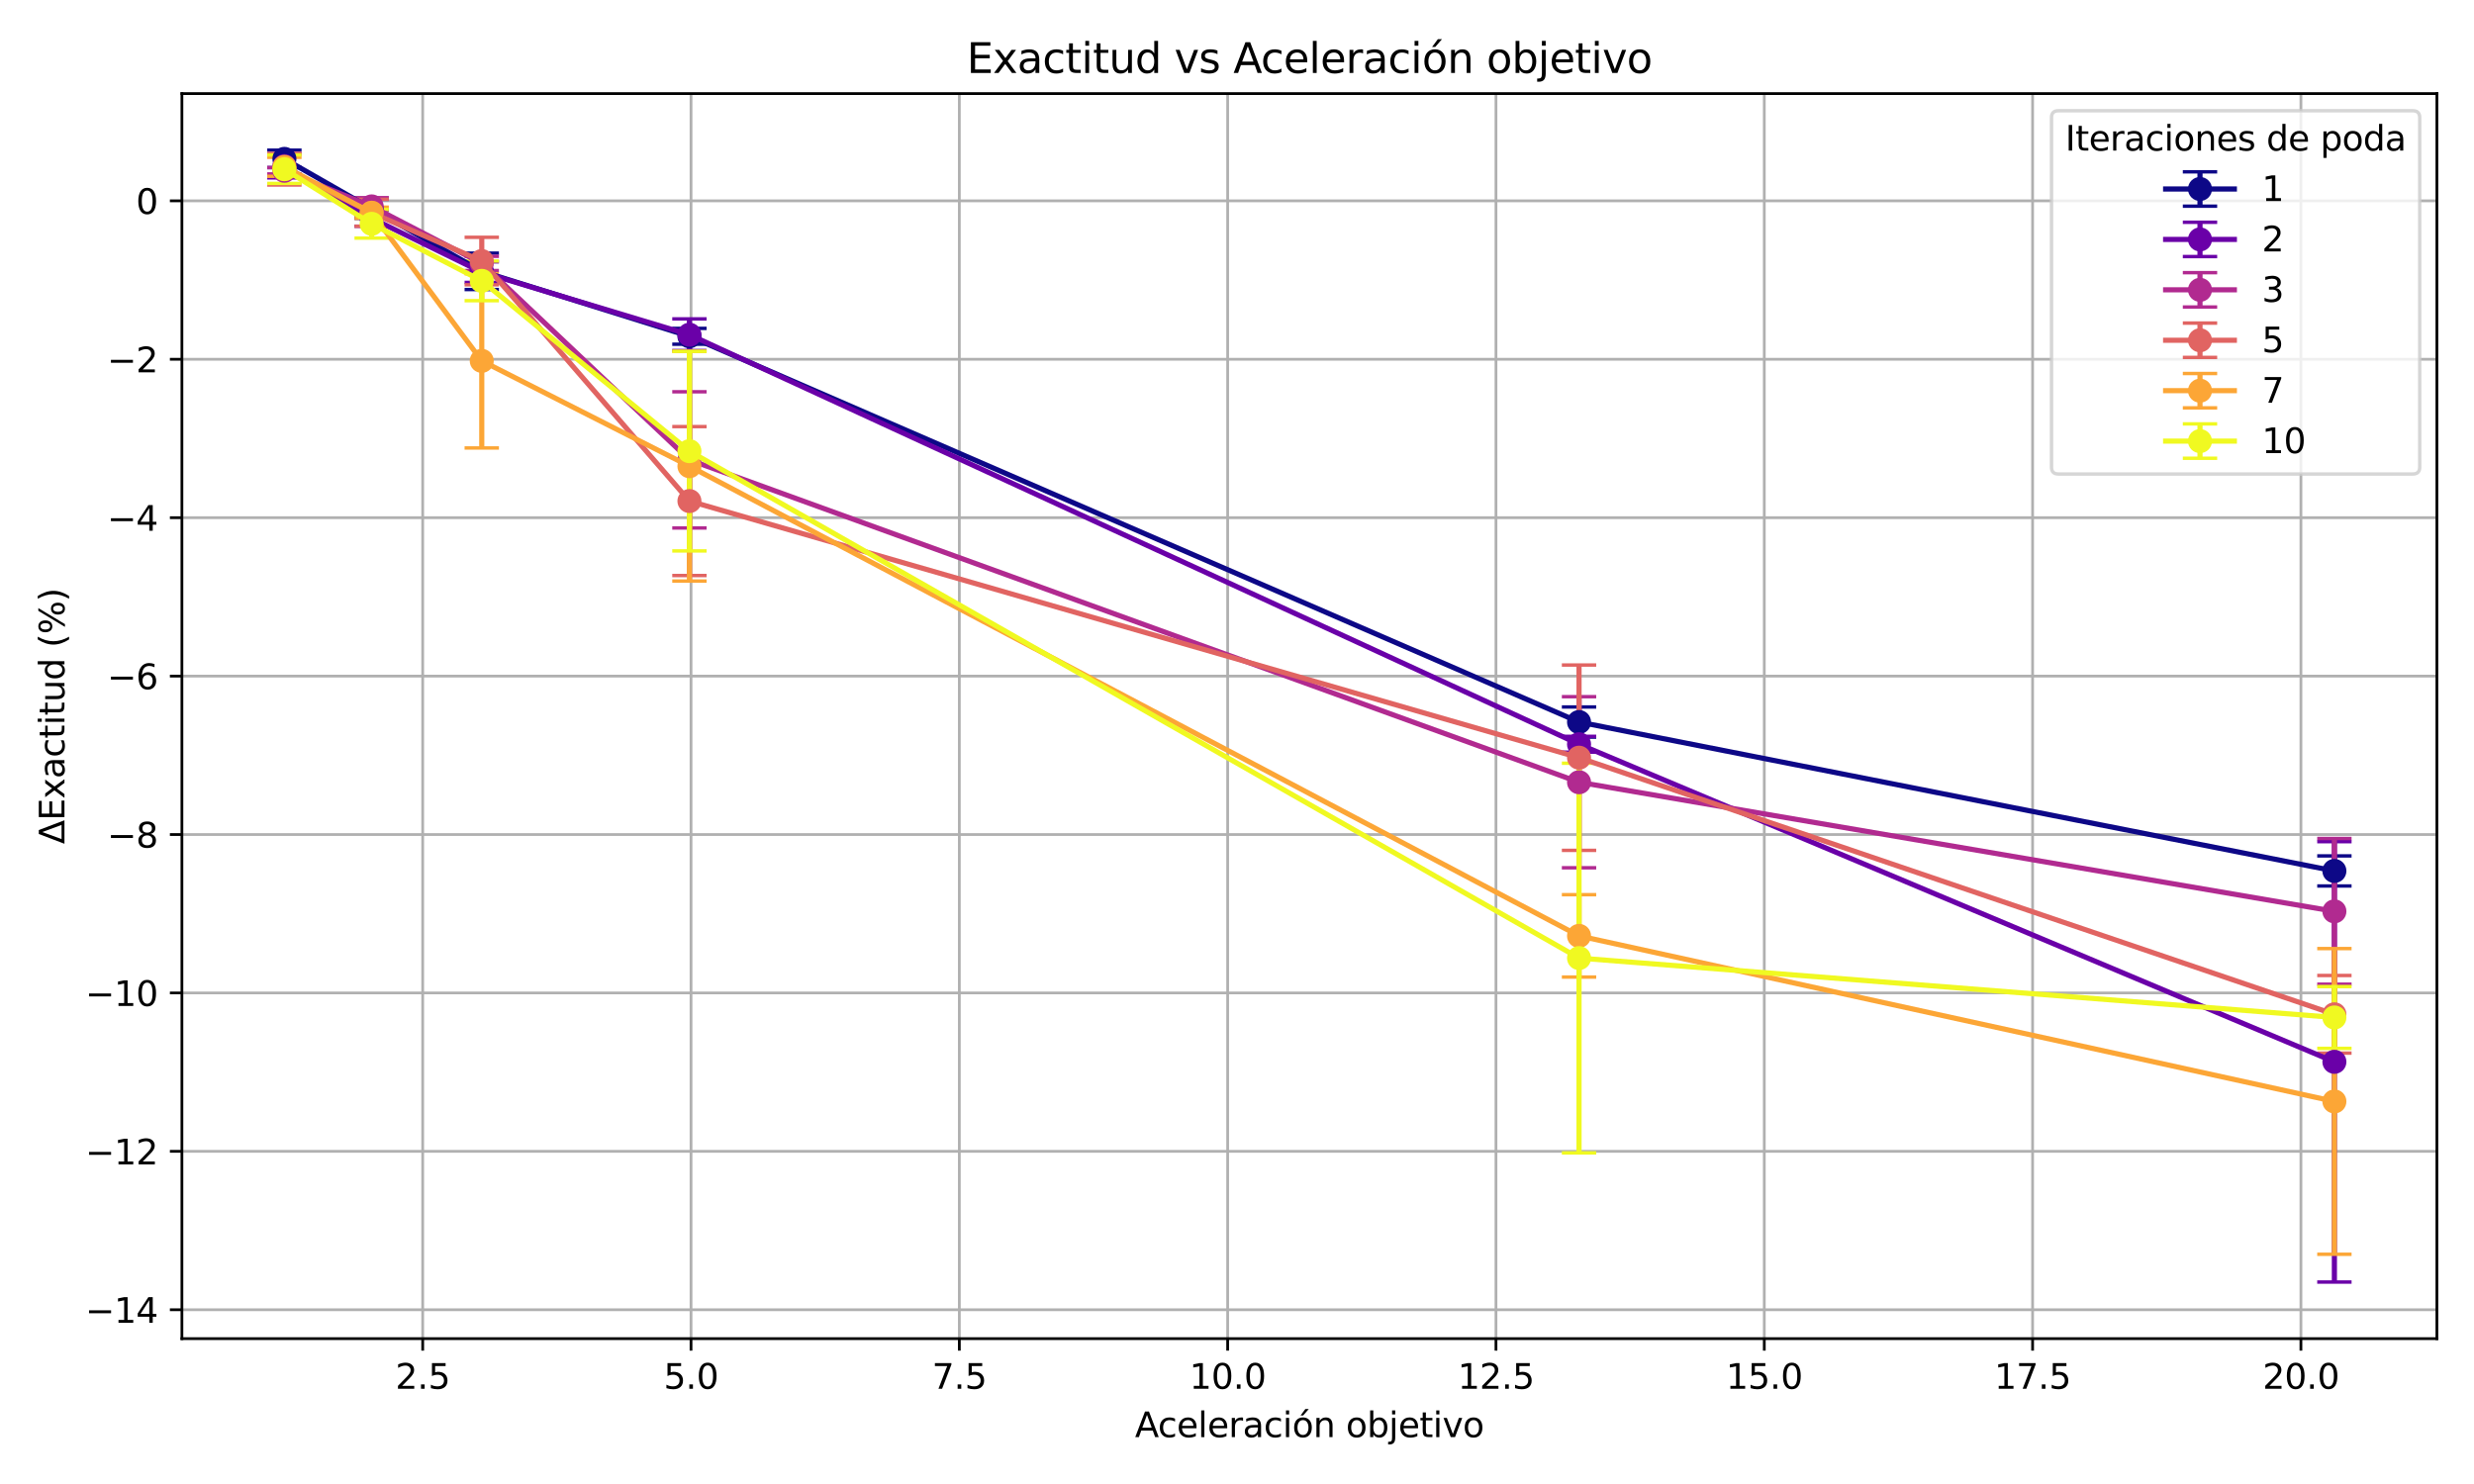 <?xml version="1.0" encoding="utf-8" standalone="no"?>
<!DOCTYPE svg PUBLIC "-//W3C//DTD SVG 1.1//EN"
  "http://www.w3.org/Graphics/SVG/1.1/DTD/svg11.dtd">
<svg xmlns:xlink="http://www.w3.org/1999/xlink" width="720pt" height="432pt" viewBox="0 0 720 432" xmlns="http://www.w3.org/2000/svg" version="1.1">
 <defs>
  <style type="text/css">*{stroke-linejoin: round; stroke-linecap: butt}</style>
 </defs>
 <g id="figure_1">
  <g id="patch_1">
   <path d="M 0 432 
L 720 432 
L 720 0 
L 0 0 
z
" style="fill: #ffffff"/>
  </g>
  <g id="axes_1">
   <g id="patch_2">
    <path d="M 52.94 389.68 
L 709.2 389.68 
L 709.2 27.24 
L 52.94 27.24 
z
" style="fill: #ffffff"/>
   </g>
   <g id="matplotlib.axis_1">
    <g id="xtick_1">
     <g id="line2d_1">
      <path d="M 123.018 389.68 
L 123.018 27.24 
" clip-path="url(#p95f8be1588)" style="fill: none; stroke: #b0b0b0; stroke-width: 0.8; stroke-linecap: square"/>
     </g>
     <g id="line2d_2">
      <defs>
       <path id="m3bec887580" d="M 0 0 
L 0 3.5 
" style="stroke: #000000; stroke-width: 0.8"/>
      </defs>
      <g>
       <use xlink:href="#m3bec887580" x="123.018" y="389.68" style="stroke: #000000; stroke-width: 0.8"/>
      </g>
     </g>
     <g id="text_1">
      <!-- 2.5 -->
      <g transform="translate(115.067 404.278) scale(0.1 -0.1)">
       <defs>
        <path id="DejaVuSans-32" d="M 1228 531 
L 3431 531 
L 3431 0 
L 469 0 
L 469 531 
Q 828 903 1448 1529 
Q 2069 2156 2228 2338 
Q 2531 2678 2651 2914 
Q 2772 3150 2772 3378 
Q 2772 3750 2511 3984 
Q 2250 4219 1831 4219 
Q 1534 4219 1204 4116 
Q 875 4013 500 3803 
L 500 4441 
Q 881 4594 1212 4672 
Q 1544 4750 1819 4750 
Q 2544 4750 2975 4387 
Q 3406 4025 3406 3419 
Q 3406 3131 3298 2873 
Q 3191 2616 2906 2266 
Q 2828 2175 2409 1742 
Q 1991 1309 1228 531 
z
" transform="scale(0.016)"/>
        <path id="DejaVuSans-2e" d="M 684 794 
L 1344 794 
L 1344 0 
L 684 0 
L 684 794 
z
" transform="scale(0.016)"/>
        <path id="DejaVuSans-35" d="M 691 4666 
L 3169 4666 
L 3169 4134 
L 1269 4134 
L 1269 2991 
Q 1406 3038 1543 3061 
Q 1681 3084 1819 3084 
Q 2600 3084 3056 2656 
Q 3513 2228 3513 1497 
Q 3513 744 3044 326 
Q 2575 -91 1722 -91 
Q 1428 -91 1123 -41 
Q 819 9 494 109 
L 494 744 
Q 775 591 1075 516 
Q 1375 441 1709 441 
Q 2250 441 2565 725 
Q 2881 1009 2881 1497 
Q 2881 1984 2565 2268 
Q 2250 2553 1709 2553 
Q 1456 2553 1204 2497 
Q 953 2441 691 2322 
L 691 4666 
z
" transform="scale(0.016)"/>
       </defs>
       <use xlink:href="#DejaVuSans-32"/>
       <use xlink:href="#DejaVuSans-2e" transform="translate(63.623 0)"/>
       <use xlink:href="#DejaVuSans-35" transform="translate(95.41 0)"/>
      </g>
     </g>
    </g>
    <g id="xtick_2">
     <g id="line2d_3">
      <path d="M 201.105 389.68 
L 201.105 27.24 
" clip-path="url(#p95f8be1588)" style="fill: none; stroke: #b0b0b0; stroke-width: 0.8; stroke-linecap: square"/>
     </g>
     <g id="line2d_4">
      <g>
       <use xlink:href="#m3bec887580" x="201.105" y="389.68" style="stroke: #000000; stroke-width: 0.8"/>
      </g>
     </g>
     <g id="text_2">
      <!-- 5.0 -->
      <g transform="translate(193.154 404.278) scale(0.1 -0.1)">
       <defs>
        <path id="DejaVuSans-30" d="M 2034 4250 
Q 1547 4250 1301 3770 
Q 1056 3291 1056 2328 
Q 1056 1369 1301 889 
Q 1547 409 2034 409 
Q 2525 409 2770 889 
Q 3016 1369 3016 2328 
Q 3016 3291 2770 3770 
Q 2525 4250 2034 4250 
z
M 2034 4750 
Q 2819 4750 3233 4129 
Q 3647 3509 3647 2328 
Q 3647 1150 3233 529 
Q 2819 -91 2034 -91 
Q 1250 -91 836 529 
Q 422 1150 422 2328 
Q 422 3509 836 4129 
Q 1250 4750 2034 4750 
z
" transform="scale(0.016)"/>
       </defs>
       <use xlink:href="#DejaVuSans-35"/>
       <use xlink:href="#DejaVuSans-2e" transform="translate(63.623 0)"/>
       <use xlink:href="#DejaVuSans-30" transform="translate(95.41 0)"/>
      </g>
     </g>
    </g>
    <g id="xtick_3">
     <g id="line2d_5">
      <path d="M 279.192 389.68 
L 279.192 27.24 
" clip-path="url(#p95f8be1588)" style="fill: none; stroke: #b0b0b0; stroke-width: 0.8; stroke-linecap: square"/>
     </g>
     <g id="line2d_6">
      <g>
       <use xlink:href="#m3bec887580" x="279.192" y="389.68" style="stroke: #000000; stroke-width: 0.8"/>
      </g>
     </g>
     <g id="text_3">
      <!-- 7.5 -->
      <g transform="translate(271.241 404.278) scale(0.1 -0.1)">
       <defs>
        <path id="DejaVuSans-37" d="M 525 4666 
L 3525 4666 
L 3525 4397 
L 1831 0 
L 1172 0 
L 2766 4134 
L 525 4134 
L 525 4666 
z
" transform="scale(0.016)"/>
       </defs>
       <use xlink:href="#DejaVuSans-37"/>
       <use xlink:href="#DejaVuSans-2e" transform="translate(63.623 0)"/>
       <use xlink:href="#DejaVuSans-35" transform="translate(95.41 0)"/>
      </g>
     </g>
    </g>
    <g id="xtick_4">
     <g id="line2d_7">
      <path d="M 357.28 389.68 
L 357.28 27.24 
" clip-path="url(#p95f8be1588)" style="fill: none; stroke: #b0b0b0; stroke-width: 0.8; stroke-linecap: square"/>
     </g>
     <g id="line2d_8">
      <g>
       <use xlink:href="#m3bec887580" x="357.28" y="389.68" style="stroke: #000000; stroke-width: 0.8"/>
      </g>
     </g>
     <g id="text_4">
      <!-- 10.0 -->
      <g transform="translate(346.147 404.278) scale(0.1 -0.1)">
       <defs>
        <path id="DejaVuSans-31" d="M 794 531 
L 1825 531 
L 1825 4091 
L 703 3866 
L 703 4441 
L 1819 4666 
L 2450 4666 
L 2450 531 
L 3481 531 
L 3481 0 
L 794 0 
L 794 531 
z
" transform="scale(0.016)"/>
       </defs>
       <use xlink:href="#DejaVuSans-31"/>
       <use xlink:href="#DejaVuSans-30" transform="translate(63.623 0)"/>
       <use xlink:href="#DejaVuSans-2e" transform="translate(127.246 0)"/>
       <use xlink:href="#DejaVuSans-30" transform="translate(159.033 0)"/>
      </g>
     </g>
    </g>
    <g id="xtick_5">
     <g id="line2d_9">
      <path d="M 435.367 389.68 
L 435.367 27.24 
" clip-path="url(#p95f8be1588)" style="fill: none; stroke: #b0b0b0; stroke-width: 0.8; stroke-linecap: square"/>
     </g>
     <g id="line2d_10">
      <g>
       <use xlink:href="#m3bec887580" x="435.367" y="389.68" style="stroke: #000000; stroke-width: 0.8"/>
      </g>
     </g>
     <g id="text_5">
      <!-- 12.5 -->
      <g transform="translate(424.234 404.278) scale(0.1 -0.1)">
       <use xlink:href="#DejaVuSans-31"/>
       <use xlink:href="#DejaVuSans-32" transform="translate(63.623 0)"/>
       <use xlink:href="#DejaVuSans-2e" transform="translate(127.246 0)"/>
       <use xlink:href="#DejaVuSans-35" transform="translate(159.033 0)"/>
      </g>
     </g>
    </g>
    <g id="xtick_6">
     <g id="line2d_11">
      <path d="M 513.454 389.68 
L 513.454 27.24 
" clip-path="url(#p95f8be1588)" style="fill: none; stroke: #b0b0b0; stroke-width: 0.8; stroke-linecap: square"/>
     </g>
     <g id="line2d_12">
      <g>
       <use xlink:href="#m3bec887580" x="513.454" y="389.68" style="stroke: #000000; stroke-width: 0.8"/>
      </g>
     </g>
     <g id="text_6">
      <!-- 15.0 -->
      <g transform="translate(502.321 404.278) scale(0.1 -0.1)">
       <use xlink:href="#DejaVuSans-31"/>
       <use xlink:href="#DejaVuSans-35" transform="translate(63.623 0)"/>
       <use xlink:href="#DejaVuSans-2e" transform="translate(127.246 0)"/>
       <use xlink:href="#DejaVuSans-30" transform="translate(159.033 0)"/>
      </g>
     </g>
    </g>
    <g id="xtick_7">
     <g id="line2d_13">
      <path d="M 591.541 389.68 
L 591.541 27.24 
" clip-path="url(#p95f8be1588)" style="fill: none; stroke: #b0b0b0; stroke-width: 0.8; stroke-linecap: square"/>
     </g>
     <g id="line2d_14">
      <g>
       <use xlink:href="#m3bec887580" x="591.541" y="389.68" style="stroke: #000000; stroke-width: 0.8"/>
      </g>
     </g>
     <g id="text_7">
      <!-- 17.5 -->
      <g transform="translate(580.408 404.278) scale(0.1 -0.1)">
       <use xlink:href="#DejaVuSans-31"/>
       <use xlink:href="#DejaVuSans-37" transform="translate(63.623 0)"/>
       <use xlink:href="#DejaVuSans-2e" transform="translate(127.246 0)"/>
       <use xlink:href="#DejaVuSans-35" transform="translate(159.033 0)"/>
      </g>
     </g>
    </g>
    <g id="xtick_8">
     <g id="line2d_15">
      <path d="M 669.628 389.68 
L 669.628 27.24 
" clip-path="url(#p95f8be1588)" style="fill: none; stroke: #b0b0b0; stroke-width: 0.8; stroke-linecap: square"/>
     </g>
     <g id="line2d_16">
      <g>
       <use xlink:href="#m3bec887580" x="669.628" y="389.68" style="stroke: #000000; stroke-width: 0.8"/>
      </g>
     </g>
     <g id="text_8">
      <!-- 20.0 -->
      <g transform="translate(658.495 404.278) scale(0.1 -0.1)">
       <use xlink:href="#DejaVuSans-32"/>
       <use xlink:href="#DejaVuSans-30" transform="translate(63.623 0)"/>
       <use xlink:href="#DejaVuSans-2e" transform="translate(127.246 0)"/>
       <use xlink:href="#DejaVuSans-30" transform="translate(159.033 0)"/>
      </g>
     </g>
    </g>
    <g id="text_9">
     <!-- Aceleración objetivo -->
     <g transform="translate(330.304 418.357) scale(0.1 -0.1)">
      <defs>
       <path id="DejaVuSans-41" d="M 2188 4044 
L 1331 1722 
L 3047 1722 
L 2188 4044 
z
M 1831 4666 
L 2547 4666 
L 4325 0 
L 3669 0 
L 3244 1197 
L 1141 1197 
L 716 0 
L 50 0 
L 1831 4666 
z
" transform="scale(0.016)"/>
       <path id="DejaVuSans-63" d="M 3122 3366 
L 3122 2828 
Q 2878 2963 2633 3030 
Q 2388 3097 2138 3097 
Q 1578 3097 1268 2742 
Q 959 2388 959 1747 
Q 959 1106 1268 751 
Q 1578 397 2138 397 
Q 2388 397 2633 464 
Q 2878 531 3122 666 
L 3122 134 
Q 2881 22 2623 -34 
Q 2366 -91 2075 -91 
Q 1284 -91 818 406 
Q 353 903 353 1747 
Q 353 2603 823 3093 
Q 1294 3584 2113 3584 
Q 2378 3584 2631 3529 
Q 2884 3475 3122 3366 
z
" transform="scale(0.016)"/>
       <path id="DejaVuSans-65" d="M 3597 1894 
L 3597 1613 
L 953 1613 
Q 991 1019 1311 708 
Q 1631 397 2203 397 
Q 2534 397 2845 478 
Q 3156 559 3463 722 
L 3463 178 
Q 3153 47 2828 -22 
Q 2503 -91 2169 -91 
Q 1331 -91 842 396 
Q 353 884 353 1716 
Q 353 2575 817 3079 
Q 1281 3584 2069 3584 
Q 2775 3584 3186 3129 
Q 3597 2675 3597 1894 
z
M 3022 2063 
Q 3016 2534 2758 2815 
Q 2500 3097 2075 3097 
Q 1594 3097 1305 2825 
Q 1016 2553 972 2059 
L 3022 2063 
z
" transform="scale(0.016)"/>
       <path id="DejaVuSans-6c" d="M 603 4863 
L 1178 4863 
L 1178 0 
L 603 0 
L 603 4863 
z
" transform="scale(0.016)"/>
       <path id="DejaVuSans-72" d="M 2631 2963 
Q 2534 3019 2420 3045 
Q 2306 3072 2169 3072 
Q 1681 3072 1420 2755 
Q 1159 2438 1159 1844 
L 1159 0 
L 581 0 
L 581 3500 
L 1159 3500 
L 1159 2956 
Q 1341 3275 1631 3429 
Q 1922 3584 2338 3584 
Q 2397 3584 2469 3576 
Q 2541 3569 2628 3553 
L 2631 2963 
z
" transform="scale(0.016)"/>
       <path id="DejaVuSans-61" d="M 2194 1759 
Q 1497 1759 1228 1600 
Q 959 1441 959 1056 
Q 959 750 1161 570 
Q 1363 391 1709 391 
Q 2188 391 2477 730 
Q 2766 1069 2766 1631 
L 2766 1759 
L 2194 1759 
z
M 3341 1997 
L 3341 0 
L 2766 0 
L 2766 531 
Q 2569 213 2275 61 
Q 1981 -91 1556 -91 
Q 1019 -91 701 211 
Q 384 513 384 1019 
Q 384 1609 779 1909 
Q 1175 2209 1959 2209 
L 2766 2209 
L 2766 2266 
Q 2766 2663 2505 2880 
Q 2244 3097 1772 3097 
Q 1472 3097 1187 3025 
Q 903 2953 641 2809 
L 641 3341 
Q 956 3463 1253 3523 
Q 1550 3584 1831 3584 
Q 2591 3584 2966 3190 
Q 3341 2797 3341 1997 
z
" transform="scale(0.016)"/>
       <path id="DejaVuSans-69" d="M 603 3500 
L 1178 3500 
L 1178 0 
L 603 0 
L 603 3500 
z
M 603 4863 
L 1178 4863 
L 1178 4134 
L 603 4134 
L 603 4863 
z
" transform="scale(0.016)"/>
       <path id="DejaVuSans-f3" d="M 1959 3097 
Q 1497 3097 1228 2736 
Q 959 2375 959 1747 
Q 959 1119 1226 758 
Q 1494 397 1959 397 
Q 2419 397 2687 759 
Q 2956 1122 2956 1747 
Q 2956 2369 2687 2733 
Q 2419 3097 1959 3097 
z
M 1959 3584 
Q 2709 3584 3137 3096 
Q 3566 2609 3566 1747 
Q 3566 888 3137 398 
Q 2709 -91 1959 -91 
Q 1206 -91 779 398 
Q 353 888 353 1747 
Q 353 2609 779 3096 
Q 1206 3584 1959 3584 
z
M 2394 5119 
L 3016 5119 
L 1998 3944 
L 1519 3944 
L 2394 5119 
z
" transform="scale(0.016)"/>
       <path id="DejaVuSans-6e" d="M 3513 2113 
L 3513 0 
L 2938 0 
L 2938 2094 
Q 2938 2591 2744 2837 
Q 2550 3084 2163 3084 
Q 1697 3084 1428 2787 
Q 1159 2491 1159 1978 
L 1159 0 
L 581 0 
L 581 3500 
L 1159 3500 
L 1159 2956 
Q 1366 3272 1645 3428 
Q 1925 3584 2291 3584 
Q 2894 3584 3203 3211 
Q 3513 2838 3513 2113 
z
" transform="scale(0.016)"/>
       <path id="DejaVuSans-20" transform="scale(0.016)"/>
       <path id="DejaVuSans-6f" d="M 1959 3097 
Q 1497 3097 1228 2736 
Q 959 2375 959 1747 
Q 959 1119 1226 758 
Q 1494 397 1959 397 
Q 2419 397 2687 759 
Q 2956 1122 2956 1747 
Q 2956 2369 2687 2733 
Q 2419 3097 1959 3097 
z
M 1959 3584 
Q 2709 3584 3137 3096 
Q 3566 2609 3566 1747 
Q 3566 888 3137 398 
Q 2709 -91 1959 -91 
Q 1206 -91 779 398 
Q 353 888 353 1747 
Q 353 2609 779 3096 
Q 1206 3584 1959 3584 
z
" transform="scale(0.016)"/>
       <path id="DejaVuSans-62" d="M 3116 1747 
Q 3116 2381 2855 2742 
Q 2594 3103 2138 3103 
Q 1681 3103 1420 2742 
Q 1159 2381 1159 1747 
Q 1159 1113 1420 752 
Q 1681 391 2138 391 
Q 2594 391 2855 752 
Q 3116 1113 3116 1747 
z
M 1159 2969 
Q 1341 3281 1617 3432 
Q 1894 3584 2278 3584 
Q 2916 3584 3314 3078 
Q 3713 2572 3713 1747 
Q 3713 922 3314 415 
Q 2916 -91 2278 -91 
Q 1894 -91 1617 61 
Q 1341 213 1159 525 
L 1159 0 
L 581 0 
L 581 4863 
L 1159 4863 
L 1159 2969 
z
" transform="scale(0.016)"/>
       <path id="DejaVuSans-6a" d="M 603 3500 
L 1178 3500 
L 1178 -63 
Q 1178 -731 923 -1031 
Q 669 -1331 103 -1331 
L -116 -1331 
L -116 -844 
L 38 -844 
Q 366 -844 484 -692 
Q 603 -541 603 -63 
L 603 3500 
z
M 603 4863 
L 1178 4863 
L 1178 4134 
L 603 4134 
L 603 4863 
z
" transform="scale(0.016)"/>
       <path id="DejaVuSans-74" d="M 1172 4494 
L 1172 3500 
L 2356 3500 
L 2356 3053 
L 1172 3053 
L 1172 1153 
Q 1172 725 1289 603 
Q 1406 481 1766 481 
L 2356 481 
L 2356 0 
L 1766 0 
Q 1100 0 847 248 
Q 594 497 594 1153 
L 594 3053 
L 172 3053 
L 172 3500 
L 594 3500 
L 594 4494 
L 1172 4494 
z
" transform="scale(0.016)"/>
       <path id="DejaVuSans-76" d="M 191 3500 
L 800 3500 
L 1894 563 
L 2988 3500 
L 3597 3500 
L 2284 0 
L 1503 0 
L 191 3500 
z
" transform="scale(0.016)"/>
      </defs>
      <use xlink:href="#DejaVuSans-41"/>
      <use xlink:href="#DejaVuSans-63" transform="translate(66.658 0)"/>
      <use xlink:href="#DejaVuSans-65" transform="translate(121.639 0)"/>
      <use xlink:href="#DejaVuSans-6c" transform="translate(183.162 0)"/>
      <use xlink:href="#DejaVuSans-65" transform="translate(210.945 0)"/>
      <use xlink:href="#DejaVuSans-72" transform="translate(272.469 0)"/>
      <use xlink:href="#DejaVuSans-61" transform="translate(313.582 0)"/>
      <use xlink:href="#DejaVuSans-63" transform="translate(374.861 0)"/>
      <use xlink:href="#DejaVuSans-69" transform="translate(429.842 0)"/>
      <use xlink:href="#DejaVuSans-f3" transform="translate(457.625 0)"/>
      <use xlink:href="#DejaVuSans-6e" transform="translate(518.807 0)"/>
      <use xlink:href="#DejaVuSans-20" transform="translate(582.186 0)"/>
      <use xlink:href="#DejaVuSans-6f" transform="translate(613.973 0)"/>
      <use xlink:href="#DejaVuSans-62" transform="translate(675.154 0)"/>
      <use xlink:href="#DejaVuSans-6a" transform="translate(738.631 0)"/>
      <use xlink:href="#DejaVuSans-65" transform="translate(766.414 0)"/>
      <use xlink:href="#DejaVuSans-74" transform="translate(827.938 0)"/>
      <use xlink:href="#DejaVuSans-69" transform="translate(867.146 0)"/>
      <use xlink:href="#DejaVuSans-76" transform="translate(894.93 0)"/>
      <use xlink:href="#DejaVuSans-6f" transform="translate(954.109 0)"/>
     </g>
    </g>
   </g>
   <g id="matplotlib.axis_2">
    <g id="ytick_1">
     <g id="line2d_17">
      <path d="M 52.94 381.276 
L 709.2 381.276 
" clip-path="url(#p95f8be1588)" style="fill: none; stroke: #b0b0b0; stroke-width: 0.8; stroke-linecap: square"/>
     </g>
     <g id="line2d_18">
      <defs>
       <path id="m44cd4e098a" d="M 0 0 
L -3.5 0 
" style="stroke: #000000; stroke-width: 0.8"/>
      </defs>
      <g>
       <use xlink:href="#m44cd4e098a" x="52.94" y="381.276" style="stroke: #000000; stroke-width: 0.8"/>
      </g>
     </g>
     <g id="text_10">
      <!-- −14 -->
      <g transform="translate(24.835 385.075) scale(0.1 -0.1)">
       <defs>
        <path id="DejaVuSans-2212" d="M 678 2272 
L 4684 2272 
L 4684 1741 
L 678 1741 
L 678 2272 
z
" transform="scale(0.016)"/>
        <path id="DejaVuSans-34" d="M 2419 4116 
L 825 1625 
L 2419 1625 
L 2419 4116 
z
M 2253 4666 
L 3047 4666 
L 3047 1625 
L 3713 1625 
L 3713 1100 
L 3047 1100 
L 3047 0 
L 2419 0 
L 2419 1100 
L 313 1100 
L 313 1709 
L 2253 4666 
z
" transform="scale(0.016)"/>
       </defs>
       <use xlink:href="#DejaVuSans-2212"/>
       <use xlink:href="#DejaVuSans-31" transform="translate(83.789 0)"/>
       <use xlink:href="#DejaVuSans-34" transform="translate(147.412 0)"/>
      </g>
     </g>
    </g>
    <g id="ytick_2">
     <g id="line2d_19">
      <path d="M 52.94 335.161 
L 709.2 335.161 
" clip-path="url(#p95f8be1588)" style="fill: none; stroke: #b0b0b0; stroke-width: 0.8; stroke-linecap: square"/>
     </g>
     <g id="line2d_20">
      <g>
       <use xlink:href="#m44cd4e098a" x="52.94" y="335.161" style="stroke: #000000; stroke-width: 0.8"/>
      </g>
     </g>
     <g id="text_11">
      <!-- −12 -->
      <g transform="translate(24.835 338.96) scale(0.1 -0.1)">
       <use xlink:href="#DejaVuSans-2212"/>
       <use xlink:href="#DejaVuSans-31" transform="translate(83.789 0)"/>
       <use xlink:href="#DejaVuSans-32" transform="translate(147.412 0)"/>
      </g>
     </g>
    </g>
    <g id="ytick_3">
     <g id="line2d_21">
      <path d="M 52.94 289.046 
L 709.2 289.046 
" clip-path="url(#p95f8be1588)" style="fill: none; stroke: #b0b0b0; stroke-width: 0.8; stroke-linecap: square"/>
     </g>
     <g id="line2d_22">
      <g>
       <use xlink:href="#m44cd4e098a" x="52.94" y="289.046" style="stroke: #000000; stroke-width: 0.8"/>
      </g>
     </g>
     <g id="text_12">
      <!-- −10 -->
      <g transform="translate(24.835 292.845) scale(0.1 -0.1)">
       <use xlink:href="#DejaVuSans-2212"/>
       <use xlink:href="#DejaVuSans-31" transform="translate(83.789 0)"/>
       <use xlink:href="#DejaVuSans-30" transform="translate(147.412 0)"/>
      </g>
     </g>
    </g>
    <g id="ytick_4">
     <g id="line2d_23">
      <path d="M 52.94 242.931 
L 709.2 242.931 
" clip-path="url(#p95f8be1588)" style="fill: none; stroke: #b0b0b0; stroke-width: 0.8; stroke-linecap: square"/>
     </g>
     <g id="line2d_24">
      <g>
       <use xlink:href="#m44cd4e098a" x="52.94" y="242.931" style="stroke: #000000; stroke-width: 0.8"/>
      </g>
     </g>
     <g id="text_13">
      <!-- −8 -->
      <g transform="translate(31.198 246.73) scale(0.1 -0.1)">
       <defs>
        <path id="DejaVuSans-38" d="M 2034 2216 
Q 1584 2216 1326 1975 
Q 1069 1734 1069 1313 
Q 1069 891 1326 650 
Q 1584 409 2034 409 
Q 2484 409 2743 651 
Q 3003 894 3003 1313 
Q 3003 1734 2745 1975 
Q 2488 2216 2034 2216 
z
M 1403 2484 
Q 997 2584 770 2862 
Q 544 3141 544 3541 
Q 544 4100 942 4425 
Q 1341 4750 2034 4750 
Q 2731 4750 3128 4425 
Q 3525 4100 3525 3541 
Q 3525 3141 3298 2862 
Q 3072 2584 2669 2484 
Q 3125 2378 3379 2068 
Q 3634 1759 3634 1313 
Q 3634 634 3220 271 
Q 2806 -91 2034 -91 
Q 1263 -91 848 271 
Q 434 634 434 1313 
Q 434 1759 690 2068 
Q 947 2378 1403 2484 
z
M 1172 3481 
Q 1172 3119 1398 2916 
Q 1625 2713 2034 2713 
Q 2441 2713 2670 2916 
Q 2900 3119 2900 3481 
Q 2900 3844 2670 4047 
Q 2441 4250 2034 4250 
Q 1625 4250 1398 4047 
Q 1172 3844 1172 3481 
z
" transform="scale(0.016)"/>
       </defs>
       <use xlink:href="#DejaVuSans-2212"/>
       <use xlink:href="#DejaVuSans-38" transform="translate(83.789 0)"/>
      </g>
     </g>
    </g>
    <g id="ytick_5">
     <g id="line2d_25">
      <path d="M 52.94 196.816 
L 709.2 196.816 
" clip-path="url(#p95f8be1588)" style="fill: none; stroke: #b0b0b0; stroke-width: 0.8; stroke-linecap: square"/>
     </g>
     <g id="line2d_26">
      <g>
       <use xlink:href="#m44cd4e098a" x="52.94" y="196.816" style="stroke: #000000; stroke-width: 0.8"/>
      </g>
     </g>
     <g id="text_14">
      <!-- −6 -->
      <g transform="translate(31.198 200.615) scale(0.1 -0.1)">
       <defs>
        <path id="DejaVuSans-36" d="M 2113 2584 
Q 1688 2584 1439 2293 
Q 1191 2003 1191 1497 
Q 1191 994 1439 701 
Q 1688 409 2113 409 
Q 2538 409 2786 701 
Q 3034 994 3034 1497 
Q 3034 2003 2786 2293 
Q 2538 2584 2113 2584 
z
M 3366 4563 
L 3366 3988 
Q 3128 4100 2886 4159 
Q 2644 4219 2406 4219 
Q 1781 4219 1451 3797 
Q 1122 3375 1075 2522 
Q 1259 2794 1537 2939 
Q 1816 3084 2150 3084 
Q 2853 3084 3261 2657 
Q 3669 2231 3669 1497 
Q 3669 778 3244 343 
Q 2819 -91 2113 -91 
Q 1303 -91 875 529 
Q 447 1150 447 2328 
Q 447 3434 972 4092 
Q 1497 4750 2381 4750 
Q 2619 4750 2861 4703 
Q 3103 4656 3366 4563 
z
" transform="scale(0.016)"/>
       </defs>
       <use xlink:href="#DejaVuSans-2212"/>
       <use xlink:href="#DejaVuSans-36" transform="translate(83.789 0)"/>
      </g>
     </g>
    </g>
    <g id="ytick_6">
     <g id="line2d_27">
      <path d="M 52.94 150.701 
L 709.2 150.701 
" clip-path="url(#p95f8be1588)" style="fill: none; stroke: #b0b0b0; stroke-width: 0.8; stroke-linecap: square"/>
     </g>
     <g id="line2d_28">
      <g>
       <use xlink:href="#m44cd4e098a" x="52.94" y="150.701" style="stroke: #000000; stroke-width: 0.8"/>
      </g>
     </g>
     <g id="text_15">
      <!-- −4 -->
      <g transform="translate(31.198 154.5) scale(0.1 -0.1)">
       <use xlink:href="#DejaVuSans-2212"/>
       <use xlink:href="#DejaVuSans-34" transform="translate(83.789 0)"/>
      </g>
     </g>
    </g>
    <g id="ytick_7">
     <g id="line2d_29">
      <path d="M 52.94 104.586 
L 709.2 104.586 
" clip-path="url(#p95f8be1588)" style="fill: none; stroke: #b0b0b0; stroke-width: 0.8; stroke-linecap: square"/>
     </g>
     <g id="line2d_30">
      <g>
       <use xlink:href="#m44cd4e098a" x="52.94" y="104.586" style="stroke: #000000; stroke-width: 0.8"/>
      </g>
     </g>
     <g id="text_16">
      <!-- −2 -->
      <g transform="translate(31.198 108.385) scale(0.1 -0.1)">
       <use xlink:href="#DejaVuSans-2212"/>
       <use xlink:href="#DejaVuSans-32" transform="translate(83.789 0)"/>
      </g>
     </g>
    </g>
    <g id="ytick_8">
     <g id="line2d_31">
      <path d="M 52.94 58.471 
L 709.2 58.471 
" clip-path="url(#p95f8be1588)" style="fill: none; stroke: #b0b0b0; stroke-width: 0.8; stroke-linecap: square"/>
     </g>
     <g id="line2d_32">
      <g>
       <use xlink:href="#m44cd4e098a" x="52.94" y="58.471" style="stroke: #000000; stroke-width: 0.8"/>
      </g>
     </g>
     <g id="text_17">
      <!-- 0 -->
      <g transform="translate(39.578 62.271) scale(0.1 -0.1)">
       <use xlink:href="#DejaVuSans-30"/>
      </g>
     </g>
    </g>
    <g id="text_18">
     <!-- ΔExactitud (%) -->
     <g transform="translate(18.756 245.706) rotate(-90) scale(0.1 -0.1)">
      <defs>
       <path id="DejaVuSans-394" d="M 2188 4044 
L 906 525 
L 3472 525 
L 2188 4044 
z
M 50 0 
L 1831 4666 
L 2547 4666 
L 4325 0 
L 50 0 
z
" transform="scale(0.016)"/>
       <path id="DejaVuSans-45" d="M 628 4666 
L 3578 4666 
L 3578 4134 
L 1259 4134 
L 1259 2753 
L 3481 2753 
L 3481 2222 
L 1259 2222 
L 1259 531 
L 3634 531 
L 3634 0 
L 628 0 
L 628 4666 
z
" transform="scale(0.016)"/>
       <path id="DejaVuSans-78" d="M 3513 3500 
L 2247 1797 
L 3578 0 
L 2900 0 
L 1881 1375 
L 863 0 
L 184 0 
L 1544 1831 
L 300 3500 
L 978 3500 
L 1906 2253 
L 2834 3500 
L 3513 3500 
z
" transform="scale(0.016)"/>
       <path id="DejaVuSans-75" d="M 544 1381 
L 544 3500 
L 1119 3500 
L 1119 1403 
Q 1119 906 1312 657 
Q 1506 409 1894 409 
Q 2359 409 2629 706 
Q 2900 1003 2900 1516 
L 2900 3500 
L 3475 3500 
L 3475 0 
L 2900 0 
L 2900 538 
Q 2691 219 2414 64 
Q 2138 -91 1772 -91 
Q 1169 -91 856 284 
Q 544 659 544 1381 
z
M 1991 3584 
L 1991 3584 
z
" transform="scale(0.016)"/>
       <path id="DejaVuSans-64" d="M 2906 2969 
L 2906 4863 
L 3481 4863 
L 3481 0 
L 2906 0 
L 2906 525 
Q 2725 213 2448 61 
Q 2172 -91 1784 -91 
Q 1150 -91 751 415 
Q 353 922 353 1747 
Q 353 2572 751 3078 
Q 1150 3584 1784 3584 
Q 2172 3584 2448 3432 
Q 2725 3281 2906 2969 
z
M 947 1747 
Q 947 1113 1208 752 
Q 1469 391 1925 391 
Q 2381 391 2643 752 
Q 2906 1113 2906 1747 
Q 2906 2381 2643 2742 
Q 2381 3103 1925 3103 
Q 1469 3103 1208 2742 
Q 947 2381 947 1747 
z
" transform="scale(0.016)"/>
       <path id="DejaVuSans-28" d="M 1984 4856 
Q 1566 4138 1362 3434 
Q 1159 2731 1159 2009 
Q 1159 1288 1364 580 
Q 1569 -128 1984 -844 
L 1484 -844 
Q 1016 -109 783 600 
Q 550 1309 550 2009 
Q 550 2706 781 3412 
Q 1013 4119 1484 4856 
L 1984 4856 
z
" transform="scale(0.016)"/>
       <path id="DejaVuSans-25" d="M 4653 2053 
Q 4381 2053 4226 1822 
Q 4072 1591 4072 1178 
Q 4072 772 4226 539 
Q 4381 306 4653 306 
Q 4919 306 5073 539 
Q 5228 772 5228 1178 
Q 5228 1588 5073 1820 
Q 4919 2053 4653 2053 
z
M 4653 2450 
Q 5147 2450 5437 2106 
Q 5728 1763 5728 1178 
Q 5728 594 5436 251 
Q 5144 -91 4653 -91 
Q 4153 -91 3862 251 
Q 3572 594 3572 1178 
Q 3572 1766 3864 2108 
Q 4156 2450 4653 2450 
z
M 1428 4353 
Q 1159 4353 1004 4120 
Q 850 3888 850 3481 
Q 850 3069 1003 2837 
Q 1156 2606 1428 2606 
Q 1700 2606 1854 2837 
Q 2009 3069 2009 3481 
Q 2009 3884 1853 4118 
Q 1697 4353 1428 4353 
z
M 4250 4750 
L 4750 4750 
L 1831 -91 
L 1331 -91 
L 4250 4750 
z
M 1428 4750 
Q 1922 4750 2215 4408 
Q 2509 4066 2509 3481 
Q 2509 2891 2217 2550 
Q 1925 2209 1428 2209 
Q 931 2209 642 2551 
Q 353 2894 353 3481 
Q 353 4063 643 4406 
Q 934 4750 1428 4750 
z
" transform="scale(0.016)"/>
       <path id="DejaVuSans-29" d="M 513 4856 
L 1013 4856 
Q 1481 4119 1714 3412 
Q 1947 2706 1947 2009 
Q 1947 1309 1714 600 
Q 1481 -109 1013 -844 
L 513 -844 
Q 928 -128 1133 580 
Q 1338 1288 1338 2009 
Q 1338 2731 1133 3434 
Q 928 4138 513 4856 
z
" transform="scale(0.016)"/>
      </defs>
      <use xlink:href="#DejaVuSans-394"/>
      <use xlink:href="#DejaVuSans-45" transform="translate(68.408 0)"/>
      <use xlink:href="#DejaVuSans-78" transform="translate(131.592 0)"/>
      <use xlink:href="#DejaVuSans-61" transform="translate(190.771 0)"/>
      <use xlink:href="#DejaVuSans-63" transform="translate(252.051 0)"/>
      <use xlink:href="#DejaVuSans-74" transform="translate(307.031 0)"/>
      <use xlink:href="#DejaVuSans-69" transform="translate(346.24 0)"/>
      <use xlink:href="#DejaVuSans-74" transform="translate(374.023 0)"/>
      <use xlink:href="#DejaVuSans-75" transform="translate(413.232 0)"/>
      <use xlink:href="#DejaVuSans-64" transform="translate(476.611 0)"/>
      <use xlink:href="#DejaVuSans-20" transform="translate(540.088 0)"/>
      <use xlink:href="#DejaVuSans-28" transform="translate(571.875 0)"/>
      <use xlink:href="#DejaVuSans-25" transform="translate(610.889 0)"/>
      <use xlink:href="#DejaVuSans-29" transform="translate(705.908 0)"/>
     </g>
    </g>
   </g>
   <g id="LineCollection_1">
    <path d="M 82.77 48.787 
L 82.77 43.715 
" clip-path="url(#p95f8be1588)" style="fill: none; stroke: #0d0887; stroke-width: 1.5"/>
    <path d="M 108.163 63.544 
L 108.163 58.01 
" clip-path="url(#p95f8be1588)" style="fill: none; stroke: #0d0887; stroke-width: 1.5"/>
    <path d="M 140.205 84.296 
L 140.205 73.689 
" clip-path="url(#p95f8be1588)" style="fill: none; stroke: #0d0887; stroke-width: 1.5"/>
    <path d="M 200.643 100.205 
L 200.643 95.594 
" clip-path="url(#p95f8be1588)" style="fill: none; stroke: #0d0887; stroke-width: 1.5"/>
    <path d="M 459.541 214.57 
L 459.541 205.808 
" clip-path="url(#p95f8be1588)" style="fill: none; stroke: #0d0887; stroke-width: 1.5"/>
    <path d="M 679.37 257.918 
L 679.37 249.156 
" clip-path="url(#p95f8be1588)" style="fill: none; stroke: #0d0887; stroke-width: 1.5"/>
   </g>
   <g id="line2d_33">
    <defs>
     <path id="m2a08edfcca" d="M 5 0 
L -5 -0 
" style="stroke: #0d0887"/>
    </defs>
    <g clip-path="url(#p95f8be1588)">
     <use xlink:href="#m2a08edfcca" x="82.77" y="48.787" style="fill: #0d0887; stroke: #0d0887"/>
     <use xlink:href="#m2a08edfcca" x="108.163" y="63.544" style="fill: #0d0887; stroke: #0d0887"/>
     <use xlink:href="#m2a08edfcca" x="140.205" y="84.296" style="fill: #0d0887; stroke: #0d0887"/>
     <use xlink:href="#m2a08edfcca" x="200.643" y="100.205" style="fill: #0d0887; stroke: #0d0887"/>
     <use xlink:href="#m2a08edfcca" x="459.541" y="214.57" style="fill: #0d0887; stroke: #0d0887"/>
     <use xlink:href="#m2a08edfcca" x="679.37" y="257.918" style="fill: #0d0887; stroke: #0d0887"/>
    </g>
   </g>
   <g id="line2d_34">
    <g clip-path="url(#p95f8be1588)">
     <use xlink:href="#m2a08edfcca" x="82.77" y="43.715" style="fill: #0d0887; stroke: #0d0887"/>
     <use xlink:href="#m2a08edfcca" x="108.163" y="58.01" style="fill: #0d0887; stroke: #0d0887"/>
     <use xlink:href="#m2a08edfcca" x="140.205" y="73.689" style="fill: #0d0887; stroke: #0d0887"/>
     <use xlink:href="#m2a08edfcca" x="200.643" y="95.594" style="fill: #0d0887; stroke: #0d0887"/>
     <use xlink:href="#m2a08edfcca" x="459.541" y="205.808" style="fill: #0d0887; stroke: #0d0887"/>
     <use xlink:href="#m2a08edfcca" x="679.37" y="249.156" style="fill: #0d0887; stroke: #0d0887"/>
    </g>
   </g>
   <g id="LineCollection_2">
    <path d="M 82.77 51.785 
L 82.77 44.867 
" clip-path="url(#p95f8be1588)" style="fill: none; stroke: #6a00a8; stroke-width: 1.5"/>
    <path d="M 108.163 65.85 
L 108.163 61.238 
" clip-path="url(#p95f8be1588)" style="fill: none; stroke: #6a00a8; stroke-width: 1.5"/>
    <path d="M 140.205 82.22 
L 140.205 76.226 
" clip-path="url(#p95f8be1588)" style="fill: none; stroke: #6a00a8; stroke-width: 1.5"/>
    <path d="M 200.643 102.05 
L 200.643 92.827 
" clip-path="url(#p95f8be1588)" style="fill: none; stroke: #6a00a8; stroke-width: 1.5"/>
    <path d="M 459.541 218.951 
L 459.541 214.34 
" clip-path="url(#p95f8be1588)" style="fill: none; stroke: #6a00a8; stroke-width: 1.5"/>
    <path d="M 679.37 373.205 
L 679.37 245.006 
" clip-path="url(#p95f8be1588)" style="fill: none; stroke: #6a00a8; stroke-width: 1.5"/>
   </g>
   <g id="line2d_35">
    <defs>
     <path id="m240e69eee8" d="M 5 0 
L -5 -0 
" style="stroke: #6a00a8"/>
    </defs>
    <g clip-path="url(#p95f8be1588)">
     <use xlink:href="#m240e69eee8" x="82.77" y="51.785" style="fill: #6a00a8; stroke: #6a00a8"/>
     <use xlink:href="#m240e69eee8" x="108.163" y="65.85" style="fill: #6a00a8; stroke: #6a00a8"/>
     <use xlink:href="#m240e69eee8" x="140.205" y="82.22" style="fill: #6a00a8; stroke: #6a00a8"/>
     <use xlink:href="#m240e69eee8" x="200.643" y="102.05" style="fill: #6a00a8; stroke: #6a00a8"/>
     <use xlink:href="#m240e69eee8" x="459.541" y="218.951" style="fill: #6a00a8; stroke: #6a00a8"/>
     <use xlink:href="#m240e69eee8" x="679.37" y="373.205" style="fill: #6a00a8; stroke: #6a00a8"/>
    </g>
   </g>
   <g id="line2d_36">
    <g clip-path="url(#p95f8be1588)">
     <use xlink:href="#m240e69eee8" x="82.77" y="44.867" style="fill: #6a00a8; stroke: #6a00a8"/>
     <use xlink:href="#m240e69eee8" x="108.163" y="61.238" style="fill: #6a00a8; stroke: #6a00a8"/>
     <use xlink:href="#m240e69eee8" x="140.205" y="76.226" style="fill: #6a00a8; stroke: #6a00a8"/>
     <use xlink:href="#m240e69eee8" x="200.643" y="92.827" style="fill: #6a00a8; stroke: #6a00a8"/>
     <use xlink:href="#m240e69eee8" x="459.541" y="214.34" style="fill: #6a00a8; stroke: #6a00a8"/>
     <use xlink:href="#m240e69eee8" x="679.37" y="245.006" style="fill: #6a00a8; stroke: #6a00a8"/>
    </g>
   </g>
   <g id="LineCollection_3">
    <path d="M 82.77 50.632 
L 82.77 48.787 
" clip-path="url(#p95f8be1588)" style="fill: none; stroke: #b12a90; stroke-width: 1.5"/>
    <path d="M 108.163 62.622 
L 108.163 57.549 
" clip-path="url(#p95f8be1588)" style="fill: none; stroke: #b12a90; stroke-width: 1.5"/>
    <path d="M 140.205 78.762 
L 140.205 74.612 
" clip-path="url(#p95f8be1588)" style="fill: none; stroke: #b12a90; stroke-width: 1.5"/>
    <path d="M 200.643 153.699 
L 200.643 114.04 
" clip-path="url(#p95f8be1588)" style="fill: none; stroke: #b12a90; stroke-width: 1.5"/>
    <path d="M 459.541 252.615 
L 459.541 202.811 
" clip-path="url(#p95f8be1588)" style="fill: none; stroke: #b12a90; stroke-width: 1.5"/>
    <path d="M 679.37 286.509 
L 679.37 244.084 
" clip-path="url(#p95f8be1588)" style="fill: none; stroke: #b12a90; stroke-width: 1.5"/>
   </g>
   <g id="line2d_37">
    <defs>
     <path id="md085f4cba0" d="M 5 0 
L -5 -0 
" style="stroke: #b12a90"/>
    </defs>
    <g clip-path="url(#p95f8be1588)">
     <use xlink:href="#md085f4cba0" x="82.77" y="50.632" style="fill: #b12a90; stroke: #b12a90"/>
     <use xlink:href="#md085f4cba0" x="108.163" y="62.622" style="fill: #b12a90; stroke: #b12a90"/>
     <use xlink:href="#md085f4cba0" x="140.205" y="78.762" style="fill: #b12a90; stroke: #b12a90"/>
     <use xlink:href="#md085f4cba0" x="200.643" y="153.699" style="fill: #b12a90; stroke: #b12a90"/>
     <use xlink:href="#md085f4cba0" x="459.541" y="252.615" style="fill: #b12a90; stroke: #b12a90"/>
     <use xlink:href="#md085f4cba0" x="679.37" y="286.509" style="fill: #b12a90; stroke: #b12a90"/>
    </g>
   </g>
   <g id="line2d_38">
    <g clip-path="url(#p95f8be1588)">
     <use xlink:href="#md085f4cba0" x="82.77" y="48.787" style="fill: #b12a90; stroke: #b12a90"/>
     <use xlink:href="#md085f4cba0" x="108.163" y="57.549" style="fill: #b12a90; stroke: #b12a90"/>
     <use xlink:href="#md085f4cba0" x="140.205" y="74.612" style="fill: #b12a90; stroke: #b12a90"/>
     <use xlink:href="#md085f4cba0" x="200.643" y="114.04" style="fill: #b12a90; stroke: #b12a90"/>
     <use xlink:href="#md085f4cba0" x="459.541" y="202.811" style="fill: #b12a90; stroke: #b12a90"/>
     <use xlink:href="#md085f4cba0" x="679.37" y="244.084" style="fill: #b12a90; stroke: #b12a90"/>
    </g>
   </g>
   <g id="LineCollection_4">
    <path d="M 82.77 53.86 
L 82.77 44.637 
" clip-path="url(#p95f8be1588)" style="fill: none; stroke: #e16462; stroke-width: 1.5"/>
    <path d="M 108.163 65.85 
L 108.163 58.01 
" clip-path="url(#p95f8be1588)" style="fill: none; stroke: #e16462; stroke-width: 1.5"/>
    <path d="M 140.205 82.912 
L 140.205 69.078 
" clip-path="url(#p95f8be1588)" style="fill: none; stroke: #e16462; stroke-width: 1.5"/>
    <path d="M 200.643 167.533 
L 200.643 124.185 
" clip-path="url(#p95f8be1588)" style="fill: none; stroke: #e16462; stroke-width: 1.5"/>
    <path d="M 459.541 247.542 
L 459.541 193.588 
" clip-path="url(#p95f8be1588)" style="fill: none; stroke: #e16462; stroke-width: 1.5"/>
    <path d="M 679.37 306.569 
L 679.37 283.973 
" clip-path="url(#p95f8be1588)" style="fill: none; stroke: #e16462; stroke-width: 1.5"/>
   </g>
   <g id="line2d_39">
    <defs>
     <path id="m4583c3f1c4" d="M 5 0 
L -5 -0 
" style="stroke: #e16462"/>
    </defs>
    <g clip-path="url(#p95f8be1588)">
     <use xlink:href="#m4583c3f1c4" x="82.77" y="53.86" style="fill: #e16462; stroke: #e16462"/>
     <use xlink:href="#m4583c3f1c4" x="108.163" y="65.85" style="fill: #e16462; stroke: #e16462"/>
     <use xlink:href="#m4583c3f1c4" x="140.205" y="82.912" style="fill: #e16462; stroke: #e16462"/>
     <use xlink:href="#m4583c3f1c4" x="200.643" y="167.533" style="fill: #e16462; stroke: #e16462"/>
     <use xlink:href="#m4583c3f1c4" x="459.541" y="247.542" style="fill: #e16462; stroke: #e16462"/>
     <use xlink:href="#m4583c3f1c4" x="679.37" y="306.569" style="fill: #e16462; stroke: #e16462"/>
    </g>
   </g>
   <g id="line2d_40">
    <g clip-path="url(#p95f8be1588)">
     <use xlink:href="#m4583c3f1c4" x="82.77" y="44.637" style="fill: #e16462; stroke: #e16462"/>
     <use xlink:href="#m4583c3f1c4" x="108.163" y="58.01" style="fill: #e16462; stroke: #e16462"/>
     <use xlink:href="#m4583c3f1c4" x="140.205" y="69.078" style="fill: #e16462; stroke: #e16462"/>
     <use xlink:href="#m4583c3f1c4" x="200.643" y="124.185" style="fill: #e16462; stroke: #e16462"/>
     <use xlink:href="#m4583c3f1c4" x="459.541" y="193.588" style="fill: #e16462; stroke: #e16462"/>
     <use xlink:href="#m4583c3f1c4" x="679.37" y="283.973" style="fill: #e16462; stroke: #e16462"/>
    </g>
   </g>
   <g id="LineCollection_5">
    <path d="M 82.77 51.324 
L 82.77 45.79 
" clip-path="url(#p95f8be1588)" style="fill: none; stroke: #fca636; stroke-width: 1.5"/>
    <path d="M 108.163 63.544 
L 108.163 60.316 
" clip-path="url(#p95f8be1588)" style="fill: none; stroke: #fca636; stroke-width: 1.5"/>
    <path d="M 140.205 130.411 
L 140.205 79.684 
" clip-path="url(#p95f8be1588)" style="fill: none; stroke: #fca636; stroke-width: 1.5"/>
    <path d="M 200.643 169.147 
L 200.643 102.28 
" clip-path="url(#p95f8be1588)" style="fill: none; stroke: #fca636; stroke-width: 1.5"/>
    <path d="M 459.541 284.434 
L 459.541 260.455 
" clip-path="url(#p95f8be1588)" style="fill: none; stroke: #fca636; stroke-width: 1.5"/>
    <path d="M 679.37 365.135 
L 679.37 276.134 
" clip-path="url(#p95f8be1588)" style="fill: none; stroke: #fca636; stroke-width: 1.5"/>
   </g>
   <g id="line2d_41">
    <defs>
     <path id="ma4076ac015" d="M 5 0 
L -5 -0 
" style="stroke: #fca636"/>
    </defs>
    <g clip-path="url(#p95f8be1588)">
     <use xlink:href="#ma4076ac015" x="82.77" y="51.324" style="fill: #fca636; stroke: #fca636"/>
     <use xlink:href="#ma4076ac015" x="108.163" y="63.544" style="fill: #fca636; stroke: #fca636"/>
     <use xlink:href="#ma4076ac015" x="140.205" y="130.411" style="fill: #fca636; stroke: #fca636"/>
     <use xlink:href="#ma4076ac015" x="200.643" y="169.147" style="fill: #fca636; stroke: #fca636"/>
     <use xlink:href="#ma4076ac015" x="459.541" y="284.434" style="fill: #fca636; stroke: #fca636"/>
     <use xlink:href="#ma4076ac015" x="679.37" y="365.135" style="fill: #fca636; stroke: #fca636"/>
    </g>
   </g>
   <g id="line2d_42">
    <g clip-path="url(#p95f8be1588)">
     <use xlink:href="#ma4076ac015" x="82.77" y="45.79" style="fill: #fca636; stroke: #fca636"/>
     <use xlink:href="#ma4076ac015" x="108.163" y="60.316" style="fill: #fca636; stroke: #fca636"/>
     <use xlink:href="#ma4076ac015" x="140.205" y="79.684" style="fill: #fca636; stroke: #fca636"/>
     <use xlink:href="#ma4076ac015" x="200.643" y="102.28" style="fill: #fca636; stroke: #fca636"/>
     <use xlink:href="#ma4076ac015" x="459.541" y="260.455" style="fill: #fca636; stroke: #fca636"/>
     <use xlink:href="#ma4076ac015" x="679.37" y="276.134" style="fill: #fca636; stroke: #fca636"/>
    </g>
   </g>
   <g id="LineCollection_6">
    <path d="M 82.77 53.399 
L 82.77 45.098 
" clip-path="url(#p95f8be1588)" style="fill: none; stroke: #f0f921; stroke-width: 1.5"/>
    <path d="M 108.163 69.308 
L 108.163 61.008 
" clip-path="url(#p95f8be1588)" style="fill: none; stroke: #f0f921; stroke-width: 1.5"/>
    <path d="M 140.205 87.524 
L 140.205 75.995 
" clip-path="url(#p95f8be1588)" style="fill: none; stroke: #f0f921; stroke-width: 1.5"/>
    <path d="M 200.643 160.385 
L 200.643 102.28 
" clip-path="url(#p95f8be1588)" style="fill: none; stroke: #f0f921; stroke-width: 1.5"/>
    <path d="M 459.541 335.622 
L 459.541 222.179 
" clip-path="url(#p95f8be1588)" style="fill: none; stroke: #f0f921; stroke-width: 1.5"/>
    <path d="M 679.37 305.186 
L 679.37 287.201 
" clip-path="url(#p95f8be1588)" style="fill: none; stroke: #f0f921; stroke-width: 1.5"/>
   </g>
   <g id="line2d_43">
    <defs>
     <path id="m45f2f9d5d7" d="M 5 0 
L -5 -0 
" style="stroke: #f0f921"/>
    </defs>
    <g clip-path="url(#p95f8be1588)">
     <use xlink:href="#m45f2f9d5d7" x="82.77" y="53.399" style="fill: #f0f921; stroke: #f0f921"/>
     <use xlink:href="#m45f2f9d5d7" x="108.163" y="69.308" style="fill: #f0f921; stroke: #f0f921"/>
     <use xlink:href="#m45f2f9d5d7" x="140.205" y="87.524" style="fill: #f0f921; stroke: #f0f921"/>
     <use xlink:href="#m45f2f9d5d7" x="200.643" y="160.385" style="fill: #f0f921; stroke: #f0f921"/>
     <use xlink:href="#m45f2f9d5d7" x="459.541" y="335.622" style="fill: #f0f921; stroke: #f0f921"/>
     <use xlink:href="#m45f2f9d5d7" x="679.37" y="305.186" style="fill: #f0f921; stroke: #f0f921"/>
    </g>
   </g>
   <g id="line2d_44">
    <g clip-path="url(#p95f8be1588)">
     <use xlink:href="#m45f2f9d5d7" x="82.77" y="45.098" style="fill: #f0f921; stroke: #f0f921"/>
     <use xlink:href="#m45f2f9d5d7" x="108.163" y="61.008" style="fill: #f0f921; stroke: #f0f921"/>
     <use xlink:href="#m45f2f9d5d7" x="140.205" y="75.995" style="fill: #f0f921; stroke: #f0f921"/>
     <use xlink:href="#m45f2f9d5d7" x="200.643" y="102.28" style="fill: #f0f921; stroke: #f0f921"/>
     <use xlink:href="#m45f2f9d5d7" x="459.541" y="222.179" style="fill: #f0f921; stroke: #f0f921"/>
     <use xlink:href="#m45f2f9d5d7" x="679.37" y="287.201" style="fill: #f0f921; stroke: #f0f921"/>
    </g>
   </g>
   <g id="line2d_45">
    <path d="M 82.77 46.251 
L 108.163 60.777 
L 140.205 78.992 
L 200.643 97.9 
L 459.541 210.189 
L 679.37 253.537 
" clip-path="url(#p95f8be1588)" style="fill: none; stroke: #0d0887; stroke-width: 1.5; stroke-linecap: square"/>
    <defs>
     <path id="mbef06c391d" d="M 0 3 
C 0.796 3 1.559 2.684 2.121 2.121 
C 2.684 1.559 3 0.796 3 0 
C 3 -0.796 2.684 -1.559 2.121 -2.121 
C 1.559 -2.684 0.796 -3 0 -3 
C -0.796 -3 -1.559 -2.684 -2.121 -2.121 
C -2.684 -1.559 -3 -0.796 -3 0 
C -3 0.796 -2.684 1.559 -2.121 2.121 
C -1.559 2.684 -0.796 3 0 3 
z
" style="stroke: #0d0887"/>
    </defs>
    <g clip-path="url(#p95f8be1588)">
     <use xlink:href="#mbef06c391d" x="82.77" y="46.251" style="fill: #0d0887; stroke: #0d0887"/>
     <use xlink:href="#mbef06c391d" x="108.163" y="60.777" style="fill: #0d0887; stroke: #0d0887"/>
     <use xlink:href="#mbef06c391d" x="140.205" y="78.992" style="fill: #0d0887; stroke: #0d0887"/>
     <use xlink:href="#mbef06c391d" x="200.643" y="97.9" style="fill: #0d0887; stroke: #0d0887"/>
     <use xlink:href="#mbef06c391d" x="459.541" y="210.189" style="fill: #0d0887; stroke: #0d0887"/>
     <use xlink:href="#mbef06c391d" x="679.37" y="253.537" style="fill: #0d0887; stroke: #0d0887"/>
    </g>
   </g>
   <g id="line2d_46">
    <path d="M 82.77 48.326 
L 108.163 63.544 
L 140.205 79.223 
L 200.643 97.438 
L 459.541 216.645 
L 679.37 309.106 
" clip-path="url(#p95f8be1588)" style="fill: none; stroke: #6a00a8; stroke-width: 1.5; stroke-linecap: square"/>
    <defs>
     <path id="mb2d3851536" d="M 0 3 
C 0.796 3 1.559 2.684 2.121 2.121 
C 2.684 1.559 3 0.796 3 0 
C 3 -0.796 2.684 -1.559 2.121 -2.121 
C 1.559 -2.684 0.796 -3 0 -3 
C -0.796 -3 -1.559 -2.684 -2.121 -2.121 
C -2.684 -1.559 -3 -0.796 -3 0 
C -3 0.796 -2.684 1.559 -2.121 2.121 
C -1.559 2.684 -0.796 3 0 3 
z
" style="stroke: #6a00a8"/>
    </defs>
    <g clip-path="url(#p95f8be1588)">
     <use xlink:href="#mb2d3851536" x="82.77" y="48.326" style="fill: #6a00a8; stroke: #6a00a8"/>
     <use xlink:href="#mb2d3851536" x="108.163" y="63.544" style="fill: #6a00a8; stroke: #6a00a8"/>
     <use xlink:href="#mb2d3851536" x="140.205" y="79.223" style="fill: #6a00a8; stroke: #6a00a8"/>
     <use xlink:href="#mb2d3851536" x="200.643" y="97.438" style="fill: #6a00a8; stroke: #6a00a8"/>
     <use xlink:href="#mb2d3851536" x="459.541" y="216.645" style="fill: #6a00a8; stroke: #6a00a8"/>
     <use xlink:href="#mb2d3851536" x="679.37" y="309.106" style="fill: #6a00a8; stroke: #6a00a8"/>
    </g>
   </g>
   <g id="line2d_47">
    <path d="M 82.77 49.709 
L 108.163 60.085 
L 140.205 76.687 
L 200.643 133.869 
L 459.541 227.713 
L 679.37 265.297 
" clip-path="url(#p95f8be1588)" style="fill: none; stroke: #b12a90; stroke-width: 1.5; stroke-linecap: square"/>
    <defs>
     <path id="m90f2fc0c08" d="M 0 3 
C 0.796 3 1.559 2.684 2.121 2.121 
C 2.684 1.559 3 0.796 3 0 
C 3 -0.796 2.684 -1.559 2.121 -2.121 
C 1.559 -2.684 0.796 -3 0 -3 
C -0.796 -3 -1.559 -2.684 -2.121 -2.121 
C -2.684 -1.559 -3 -0.796 -3 0 
C -3 0.796 -2.684 1.559 -2.121 2.121 
C -1.559 2.684 -0.796 3 0 3 
z
" style="stroke: #b12a90"/>
    </defs>
    <g clip-path="url(#p95f8be1588)">
     <use xlink:href="#m90f2fc0c08" x="82.77" y="49.709" style="fill: #b12a90; stroke: #b12a90"/>
     <use xlink:href="#m90f2fc0c08" x="108.163" y="60.085" style="fill: #b12a90; stroke: #b12a90"/>
     <use xlink:href="#m90f2fc0c08" x="140.205" y="76.687" style="fill: #b12a90; stroke: #b12a90"/>
     <use xlink:href="#m90f2fc0c08" x="200.643" y="133.869" style="fill: #b12a90; stroke: #b12a90"/>
     <use xlink:href="#m90f2fc0c08" x="459.541" y="227.713" style="fill: #b12a90; stroke: #b12a90"/>
     <use xlink:href="#m90f2fc0c08" x="679.37" y="265.297" style="fill: #b12a90; stroke: #b12a90"/>
    </g>
   </g>
   <g id="line2d_48">
    <path d="M 82.77 49.248 
L 108.163 61.93 
L 140.205 75.995 
L 200.643 145.859 
L 459.541 220.565 
L 679.37 295.271 
" clip-path="url(#p95f8be1588)" style="fill: none; stroke: #e16462; stroke-width: 1.5; stroke-linecap: square"/>
    <defs>
     <path id="mc2acd09b69" d="M 0 3 
C 0.796 3 1.559 2.684 2.121 2.121 
C 2.684 1.559 3 0.796 3 0 
C 3 -0.796 2.684 -1.559 2.121 -2.121 
C 1.559 -2.684 0.796 -3 0 -3 
C -0.796 -3 -1.559 -2.684 -2.121 -2.121 
C -2.684 -1.559 -3 -0.796 -3 0 
C -3 0.796 -2.684 1.559 -2.121 2.121 
C -1.559 2.684 -0.796 3 0 3 
z
" style="stroke: #e16462"/>
    </defs>
    <g clip-path="url(#p95f8be1588)">
     <use xlink:href="#mc2acd09b69" x="82.77" y="49.248" style="fill: #e16462; stroke: #e16462"/>
     <use xlink:href="#mc2acd09b69" x="108.163" y="61.93" style="fill: #e16462; stroke: #e16462"/>
     <use xlink:href="#mc2acd09b69" x="140.205" y="75.995" style="fill: #e16462; stroke: #e16462"/>
     <use xlink:href="#mc2acd09b69" x="200.643" y="145.859" style="fill: #e16462; stroke: #e16462"/>
     <use xlink:href="#mc2acd09b69" x="459.541" y="220.565" style="fill: #e16462; stroke: #e16462"/>
     <use xlink:href="#mc2acd09b69" x="679.37" y="295.271" style="fill: #e16462; stroke: #e16462"/>
    </g>
   </g>
   <g id="line2d_49">
    <path d="M 82.77 48.557 
L 108.163 61.93 
L 140.205 105.047 
L 200.643 135.714 
L 459.541 272.444 
L 679.37 320.634 
" clip-path="url(#p95f8be1588)" style="fill: none; stroke: #fca636; stroke-width: 1.5; stroke-linecap: square"/>
    <defs>
     <path id="m801c0edf1f" d="M 0 3 
C 0.796 3 1.559 2.684 2.121 2.121 
C 2.684 1.559 3 0.796 3 0 
C 3 -0.796 2.684 -1.559 2.121 -2.121 
C 1.559 -2.684 0.796 -3 0 -3 
C -0.796 -3 -1.559 -2.684 -2.121 -2.121 
C -2.684 -1.559 -3 -0.796 -3 0 
C -3 0.796 -2.684 1.559 -2.121 2.121 
C -1.559 2.684 -0.796 3 0 3 
z
" style="stroke: #fca636"/>
    </defs>
    <g clip-path="url(#p95f8be1588)">
     <use xlink:href="#m801c0edf1f" x="82.77" y="48.557" style="fill: #fca636; stroke: #fca636"/>
     <use xlink:href="#m801c0edf1f" x="108.163" y="61.93" style="fill: #fca636; stroke: #fca636"/>
     <use xlink:href="#m801c0edf1f" x="140.205" y="105.047" style="fill: #fca636; stroke: #fca636"/>
     <use xlink:href="#m801c0edf1f" x="200.643" y="135.714" style="fill: #fca636; stroke: #fca636"/>
     <use xlink:href="#m801c0edf1f" x="459.541" y="272.444" style="fill: #fca636; stroke: #fca636"/>
     <use xlink:href="#m801c0edf1f" x="679.37" y="320.634" style="fill: #fca636; stroke: #fca636"/>
    </g>
   </g>
   <g id="line2d_50">
    <path d="M 82.77 49.248 
L 108.163 65.158 
L 140.205 81.759 
L 200.643 131.333 
L 459.541 278.9 
L 679.37 296.194 
" clip-path="url(#p95f8be1588)" style="fill: none; stroke: #f0f921; stroke-width: 1.5; stroke-linecap: square"/>
    <defs>
     <path id="me3b5bb21ff" d="M 0 3 
C 0.796 3 1.559 2.684 2.121 2.121 
C 2.684 1.559 3 0.796 3 0 
C 3 -0.796 2.684 -1.559 2.121 -2.121 
C 1.559 -2.684 0.796 -3 0 -3 
C -0.796 -3 -1.559 -2.684 -2.121 -2.121 
C -2.684 -1.559 -3 -0.796 -3 0 
C -3 0.796 -2.684 1.559 -2.121 2.121 
C -1.559 2.684 -0.796 3 0 3 
z
" style="stroke: #f0f921"/>
    </defs>
    <g clip-path="url(#p95f8be1588)">
     <use xlink:href="#me3b5bb21ff" x="82.77" y="49.248" style="fill: #f0f921; stroke: #f0f921"/>
     <use xlink:href="#me3b5bb21ff" x="108.163" y="65.158" style="fill: #f0f921; stroke: #f0f921"/>
     <use xlink:href="#me3b5bb21ff" x="140.205" y="81.759" style="fill: #f0f921; stroke: #f0f921"/>
     <use xlink:href="#me3b5bb21ff" x="200.643" y="131.333" style="fill: #f0f921; stroke: #f0f921"/>
     <use xlink:href="#me3b5bb21ff" x="459.541" y="278.9" style="fill: #f0f921; stroke: #f0f921"/>
     <use xlink:href="#me3b5bb21ff" x="679.37" y="296.194" style="fill: #f0f921; stroke: #f0f921"/>
    </g>
   </g>
   <g id="patch_3">
    <path d="M 52.94 389.68 
L 52.94 27.24 
" style="fill: none; stroke: #000000; stroke-width: 0.8; stroke-linejoin: miter; stroke-linecap: square"/>
   </g>
   <g id="patch_4">
    <path d="M 709.2 389.68 
L 709.2 27.24 
" style="fill: none; stroke: #000000; stroke-width: 0.8; stroke-linejoin: miter; stroke-linecap: square"/>
   </g>
   <g id="patch_5">
    <path d="M 52.94 389.68 
L 709.2 389.68 
" style="fill: none; stroke: #000000; stroke-width: 0.8; stroke-linejoin: miter; stroke-linecap: square"/>
   </g>
   <g id="patch_6">
    <path d="M 52.94 27.24 
L 709.2 27.24 
" style="fill: none; stroke: #000000; stroke-width: 0.8; stroke-linejoin: miter; stroke-linecap: square"/>
   </g>
   <g id="text_19">
    <!-- Exactitud vs Aceleración objetivo -->
    <g transform="translate(281.358 21.24) scale(0.12 -0.12)">
     <defs>
      <path id="DejaVuSans-73" d="M 2834 3397 
L 2834 2853 
Q 2591 2978 2328 3040 
Q 2066 3103 1784 3103 
Q 1356 3103 1142 2972 
Q 928 2841 928 2578 
Q 928 2378 1081 2264 
Q 1234 2150 1697 2047 
L 1894 2003 
Q 2506 1872 2764 1633 
Q 3022 1394 3022 966 
Q 3022 478 2636 193 
Q 2250 -91 1575 -91 
Q 1294 -91 989 -36 
Q 684 19 347 128 
L 347 722 
Q 666 556 975 473 
Q 1284 391 1588 391 
Q 1994 391 2212 530 
Q 2431 669 2431 922 
Q 2431 1156 2273 1281 
Q 2116 1406 1581 1522 
L 1381 1569 
Q 847 1681 609 1914 
Q 372 2147 372 2553 
Q 372 3047 722 3315 
Q 1072 3584 1716 3584 
Q 2034 3584 2315 3537 
Q 2597 3491 2834 3397 
z
" transform="scale(0.016)"/>
     </defs>
     <use xlink:href="#DejaVuSans-45"/>
     <use xlink:href="#DejaVuSans-78" transform="translate(63.184 0)"/>
     <use xlink:href="#DejaVuSans-61" transform="translate(122.363 0)"/>
     <use xlink:href="#DejaVuSans-63" transform="translate(183.643 0)"/>
     <use xlink:href="#DejaVuSans-74" transform="translate(238.623 0)"/>
     <use xlink:href="#DejaVuSans-69" transform="translate(277.832 0)"/>
     <use xlink:href="#DejaVuSans-74" transform="translate(305.615 0)"/>
     <use xlink:href="#DejaVuSans-75" transform="translate(344.824 0)"/>
     <use xlink:href="#DejaVuSans-64" transform="translate(408.203 0)"/>
     <use xlink:href="#DejaVuSans-20" transform="translate(471.68 0)"/>
     <use xlink:href="#DejaVuSans-76" transform="translate(503.467 0)"/>
     <use xlink:href="#DejaVuSans-73" transform="translate(562.646 0)"/>
     <use xlink:href="#DejaVuSans-20" transform="translate(614.746 0)"/>
     <use xlink:href="#DejaVuSans-41" transform="translate(646.533 0)"/>
     <use xlink:href="#DejaVuSans-63" transform="translate(713.191 0)"/>
     <use xlink:href="#DejaVuSans-65" transform="translate(768.172 0)"/>
     <use xlink:href="#DejaVuSans-6c" transform="translate(829.695 0)"/>
     <use xlink:href="#DejaVuSans-65" transform="translate(857.479 0)"/>
     <use xlink:href="#DejaVuSans-72" transform="translate(919.002 0)"/>
     <use xlink:href="#DejaVuSans-61" transform="translate(960.115 0)"/>
     <use xlink:href="#DejaVuSans-63" transform="translate(1021.395 0)"/>
     <use xlink:href="#DejaVuSans-69" transform="translate(1076.375 0)"/>
     <use xlink:href="#DejaVuSans-f3" transform="translate(1104.158 0)"/>
     <use xlink:href="#DejaVuSans-6e" transform="translate(1165.34 0)"/>
     <use xlink:href="#DejaVuSans-20" transform="translate(1228.719 0)"/>
     <use xlink:href="#DejaVuSans-6f" transform="translate(1260.506 0)"/>
     <use xlink:href="#DejaVuSans-62" transform="translate(1321.688 0)"/>
     <use xlink:href="#DejaVuSans-6a" transform="translate(1385.164 0)"/>
     <use xlink:href="#DejaVuSans-65" transform="translate(1412.947 0)"/>
     <use xlink:href="#DejaVuSans-74" transform="translate(1474.471 0)"/>
     <use xlink:href="#DejaVuSans-69" transform="translate(1513.68 0)"/>
     <use xlink:href="#DejaVuSans-76" transform="translate(1541.463 0)"/>
     <use xlink:href="#DejaVuSans-6f" transform="translate(1600.643 0)"/>
    </g>
   </g>
   <g id="legend_1">
    <g id="patch_7">
     <path d="M 599.041 137.987 
L 702.2 137.987 
Q 704.2 137.987 704.2 135.987 
L 704.2 34.24 
Q 704.2 32.24 702.2 32.24 
L 599.041 32.24 
Q 597.041 32.24 597.041 34.24 
L 597.041 135.987 
Q 597.041 137.987 599.041 137.987 
z
" style="fill: #ffffff; opacity: 0.8; stroke: #cccccc; stroke-linejoin: miter"/>
    </g>
    <g id="text_20">
     <!-- Iteraciones de poda -->
     <g transform="translate(601.041 43.838) scale(0.1 -0.1)">
      <defs>
       <path id="DejaVuSans-49" d="M 628 4666 
L 1259 4666 
L 1259 0 
L 628 0 
L 628 4666 
z
" transform="scale(0.016)"/>
       <path id="DejaVuSans-70" d="M 1159 525 
L 1159 -1331 
L 581 -1331 
L 581 3500 
L 1159 3500 
L 1159 2969 
Q 1341 3281 1617 3432 
Q 1894 3584 2278 3584 
Q 2916 3584 3314 3078 
Q 3713 2572 3713 1747 
Q 3713 922 3314 415 
Q 2916 -91 2278 -91 
Q 1894 -91 1617 61 
Q 1341 213 1159 525 
z
M 3116 1747 
Q 3116 2381 2855 2742 
Q 2594 3103 2138 3103 
Q 1681 3103 1420 2742 
Q 1159 2381 1159 1747 
Q 1159 1113 1420 752 
Q 1681 391 2138 391 
Q 2594 391 2855 752 
Q 3116 1113 3116 1747 
z
" transform="scale(0.016)"/>
      </defs>
      <use xlink:href="#DejaVuSans-49"/>
      <use xlink:href="#DejaVuSans-74" transform="translate(29.492 0)"/>
      <use xlink:href="#DejaVuSans-65" transform="translate(68.701 0)"/>
      <use xlink:href="#DejaVuSans-72" transform="translate(130.225 0)"/>
      <use xlink:href="#DejaVuSans-61" transform="translate(171.338 0)"/>
      <use xlink:href="#DejaVuSans-63" transform="translate(232.617 0)"/>
      <use xlink:href="#DejaVuSans-69" transform="translate(287.598 0)"/>
      <use xlink:href="#DejaVuSans-6f" transform="translate(315.381 0)"/>
      <use xlink:href="#DejaVuSans-6e" transform="translate(376.562 0)"/>
      <use xlink:href="#DejaVuSans-65" transform="translate(439.941 0)"/>
      <use xlink:href="#DejaVuSans-73" transform="translate(501.465 0)"/>
      <use xlink:href="#DejaVuSans-20" transform="translate(553.564 0)"/>
      <use xlink:href="#DejaVuSans-64" transform="translate(585.352 0)"/>
      <use xlink:href="#DejaVuSans-65" transform="translate(648.828 0)"/>
      <use xlink:href="#DejaVuSans-20" transform="translate(710.352 0)"/>
      <use xlink:href="#DejaVuSans-70" transform="translate(742.139 0)"/>
      <use xlink:href="#DejaVuSans-6f" transform="translate(805.615 0)"/>
      <use xlink:href="#DejaVuSans-64" transform="translate(866.797 0)"/>
      <use xlink:href="#DejaVuSans-61" transform="translate(930.273 0)"/>
     </g>
    </g>
    <g id="LineCollection_7">
     <path d="M 640.258 60.017 
L 640.258 50.017 
" style="fill: none; stroke: #0d0887; stroke-width: 1.5"/>
    </g>
    <g id="line2d_51">
     <g>
      <use xlink:href="#m2a08edfcca" x="640.258" y="60.017" style="fill: #0d0887; stroke: #0d0887"/>
     </g>
    </g>
    <g id="line2d_52">
     <g>
      <use xlink:href="#m2a08edfcca" x="640.258" y="50.017" style="fill: #0d0887; stroke: #0d0887"/>
     </g>
    </g>
    <g id="line2d_53">
     <path d="M 630.258 55.017 
L 650.258 55.017 
" style="fill: none; stroke: #0d0887; stroke-width: 1.5; stroke-linecap: square"/>
    </g>
    <g id="line2d_54">
     <g>
      <use xlink:href="#mbef06c391d" x="640.258" y="55.017" style="fill: #0d0887; stroke: #0d0887"/>
     </g>
    </g>
    <g id="text_21">
     <!-- 1 -->
     <g transform="translate(658.258 58.517) scale(0.1 -0.1)">
      <use xlink:href="#DejaVuSans-31"/>
     </g>
    </g>
    <g id="LineCollection_8">
     <path d="M 640.258 74.695 
L 640.258 64.695 
" style="fill: none; stroke: #6a00a8; stroke-width: 1.5"/>
    </g>
    <g id="line2d_55">
     <g>
      <use xlink:href="#m240e69eee8" x="640.258" y="74.695" style="fill: #6a00a8; stroke: #6a00a8"/>
     </g>
    </g>
    <g id="line2d_56">
     <g>
      <use xlink:href="#m240e69eee8" x="640.258" y="64.695" style="fill: #6a00a8; stroke: #6a00a8"/>
     </g>
    </g>
    <g id="line2d_57">
     <path d="M 630.258 69.695 
L 650.258 69.695 
" style="fill: none; stroke: #6a00a8; stroke-width: 1.5; stroke-linecap: square"/>
    </g>
    <g id="line2d_58">
     <g>
      <use xlink:href="#mb2d3851536" x="640.258" y="69.695" style="fill: #6a00a8; stroke: #6a00a8"/>
     </g>
    </g>
    <g id="text_22">
     <!-- 2 -->
     <g transform="translate(658.258 73.195) scale(0.1 -0.1)">
      <use xlink:href="#DejaVuSans-32"/>
     </g>
    </g>
    <g id="LineCollection_9">
     <path d="M 640.258 89.373 
L 640.258 79.373 
" style="fill: none; stroke: #b12a90; stroke-width: 1.5"/>
    </g>
    <g id="line2d_59">
     <g>
      <use xlink:href="#md085f4cba0" x="640.258" y="89.373" style="fill: #b12a90; stroke: #b12a90"/>
     </g>
    </g>
    <g id="line2d_60">
     <g>
      <use xlink:href="#md085f4cba0" x="640.258" y="79.373" style="fill: #b12a90; stroke: #b12a90"/>
     </g>
    </g>
    <g id="line2d_61">
     <path d="M 630.258 84.373 
L 650.258 84.373 
" style="fill: none; stroke: #b12a90; stroke-width: 1.5; stroke-linecap: square"/>
    </g>
    <g id="line2d_62">
     <g>
      <use xlink:href="#m90f2fc0c08" x="640.258" y="84.373" style="fill: #b12a90; stroke: #b12a90"/>
     </g>
    </g>
    <g id="text_23">
     <!-- 3 -->
     <g transform="translate(658.258 87.873) scale(0.1 -0.1)">
      <defs>
       <path id="DejaVuSans-33" d="M 2597 2516 
Q 3050 2419 3304 2112 
Q 3559 1806 3559 1356 
Q 3559 666 3084 287 
Q 2609 -91 1734 -91 
Q 1441 -91 1130 -33 
Q 819 25 488 141 
L 488 750 
Q 750 597 1062 519 
Q 1375 441 1716 441 
Q 2309 441 2620 675 
Q 2931 909 2931 1356 
Q 2931 1769 2642 2001 
Q 2353 2234 1838 2234 
L 1294 2234 
L 1294 2753 
L 1863 2753 
Q 2328 2753 2575 2939 
Q 2822 3125 2822 3475 
Q 2822 3834 2567 4026 
Q 2313 4219 1838 4219 
Q 1578 4219 1281 4162 
Q 984 4106 628 3988 
L 628 4550 
Q 988 4650 1302 4700 
Q 1616 4750 1894 4750 
Q 2613 4750 3031 4423 
Q 3450 4097 3450 3541 
Q 3450 3153 3228 2886 
Q 3006 2619 2597 2516 
z
" transform="scale(0.016)"/>
      </defs>
      <use xlink:href="#DejaVuSans-33"/>
     </g>
    </g>
    <g id="LineCollection_10">
     <path d="M 640.258 104.051 
L 640.258 94.051 
" style="fill: none; stroke: #e16462; stroke-width: 1.5"/>
    </g>
    <g id="line2d_63">
     <g>
      <use xlink:href="#m4583c3f1c4" x="640.258" y="104.051" style="fill: #e16462; stroke: #e16462"/>
     </g>
    </g>
    <g id="line2d_64">
     <g>
      <use xlink:href="#m4583c3f1c4" x="640.258" y="94.051" style="fill: #e16462; stroke: #e16462"/>
     </g>
    </g>
    <g id="line2d_65">
     <path d="M 630.258 99.051 
L 650.258 99.051 
" style="fill: none; stroke: #e16462; stroke-width: 1.5; stroke-linecap: square"/>
    </g>
    <g id="line2d_66">
     <g>
      <use xlink:href="#mc2acd09b69" x="640.258" y="99.051" style="fill: #e16462; stroke: #e16462"/>
     </g>
    </g>
    <g id="text_24">
     <!-- 5 -->
     <g transform="translate(658.258 102.551) scale(0.1 -0.1)">
      <use xlink:href="#DejaVuSans-35"/>
     </g>
    </g>
    <g id="LineCollection_11">
     <path d="M 640.258 118.729 
L 640.258 108.729 
" style="fill: none; stroke: #fca636; stroke-width: 1.5"/>
    </g>
    <g id="line2d_67">
     <g>
      <use xlink:href="#ma4076ac015" x="640.258" y="118.729" style="fill: #fca636; stroke: #fca636"/>
     </g>
    </g>
    <g id="line2d_68">
     <g>
      <use xlink:href="#ma4076ac015" x="640.258" y="108.729" style="fill: #fca636; stroke: #fca636"/>
     </g>
    </g>
    <g id="line2d_69">
     <path d="M 630.258 113.729 
L 650.258 113.729 
" style="fill: none; stroke: #fca636; stroke-width: 1.5; stroke-linecap: square"/>
    </g>
    <g id="line2d_70">
     <g>
      <use xlink:href="#m801c0edf1f" x="640.258" y="113.729" style="fill: #fca636; stroke: #fca636"/>
     </g>
    </g>
    <g id="text_25">
     <!-- 7 -->
     <g transform="translate(658.258 117.229) scale(0.1 -0.1)">
      <use xlink:href="#DejaVuSans-37"/>
     </g>
    </g>
    <g id="LineCollection_12">
     <path d="M 640.258 133.407 
L 640.258 123.407 
" style="fill: none; stroke: #f0f921; stroke-width: 1.5"/>
    </g>
    <g id="line2d_71">
     <g>
      <use xlink:href="#m45f2f9d5d7" x="640.258" y="133.407" style="fill: #f0f921; stroke: #f0f921"/>
     </g>
    </g>
    <g id="line2d_72">
     <g>
      <use xlink:href="#m45f2f9d5d7" x="640.258" y="123.407" style="fill: #f0f921; stroke: #f0f921"/>
     </g>
    </g>
    <g id="line2d_73">
     <path d="M 630.258 128.407 
L 650.258 128.407 
" style="fill: none; stroke: #f0f921; stroke-width: 1.5; stroke-linecap: square"/>
    </g>
    <g id="line2d_74">
     <g>
      <use xlink:href="#me3b5bb21ff" x="640.258" y="128.407" style="fill: #f0f921; stroke: #f0f921"/>
     </g>
    </g>
    <g id="text_26">
     <!-- 10 -->
     <g transform="translate(658.258 131.907) scale(0.1 -0.1)">
      <use xlink:href="#DejaVuSans-31"/>
      <use xlink:href="#DejaVuSans-30" transform="translate(63.623 0)"/>
     </g>
    </g>
   </g>
  </g>
 </g>
 <defs>
  <clipPath id="p95f8be1588">
   <rect x="52.94" y="27.24" width="656.26" height="362.44"/>
  </clipPath>
 </defs>
</svg>
